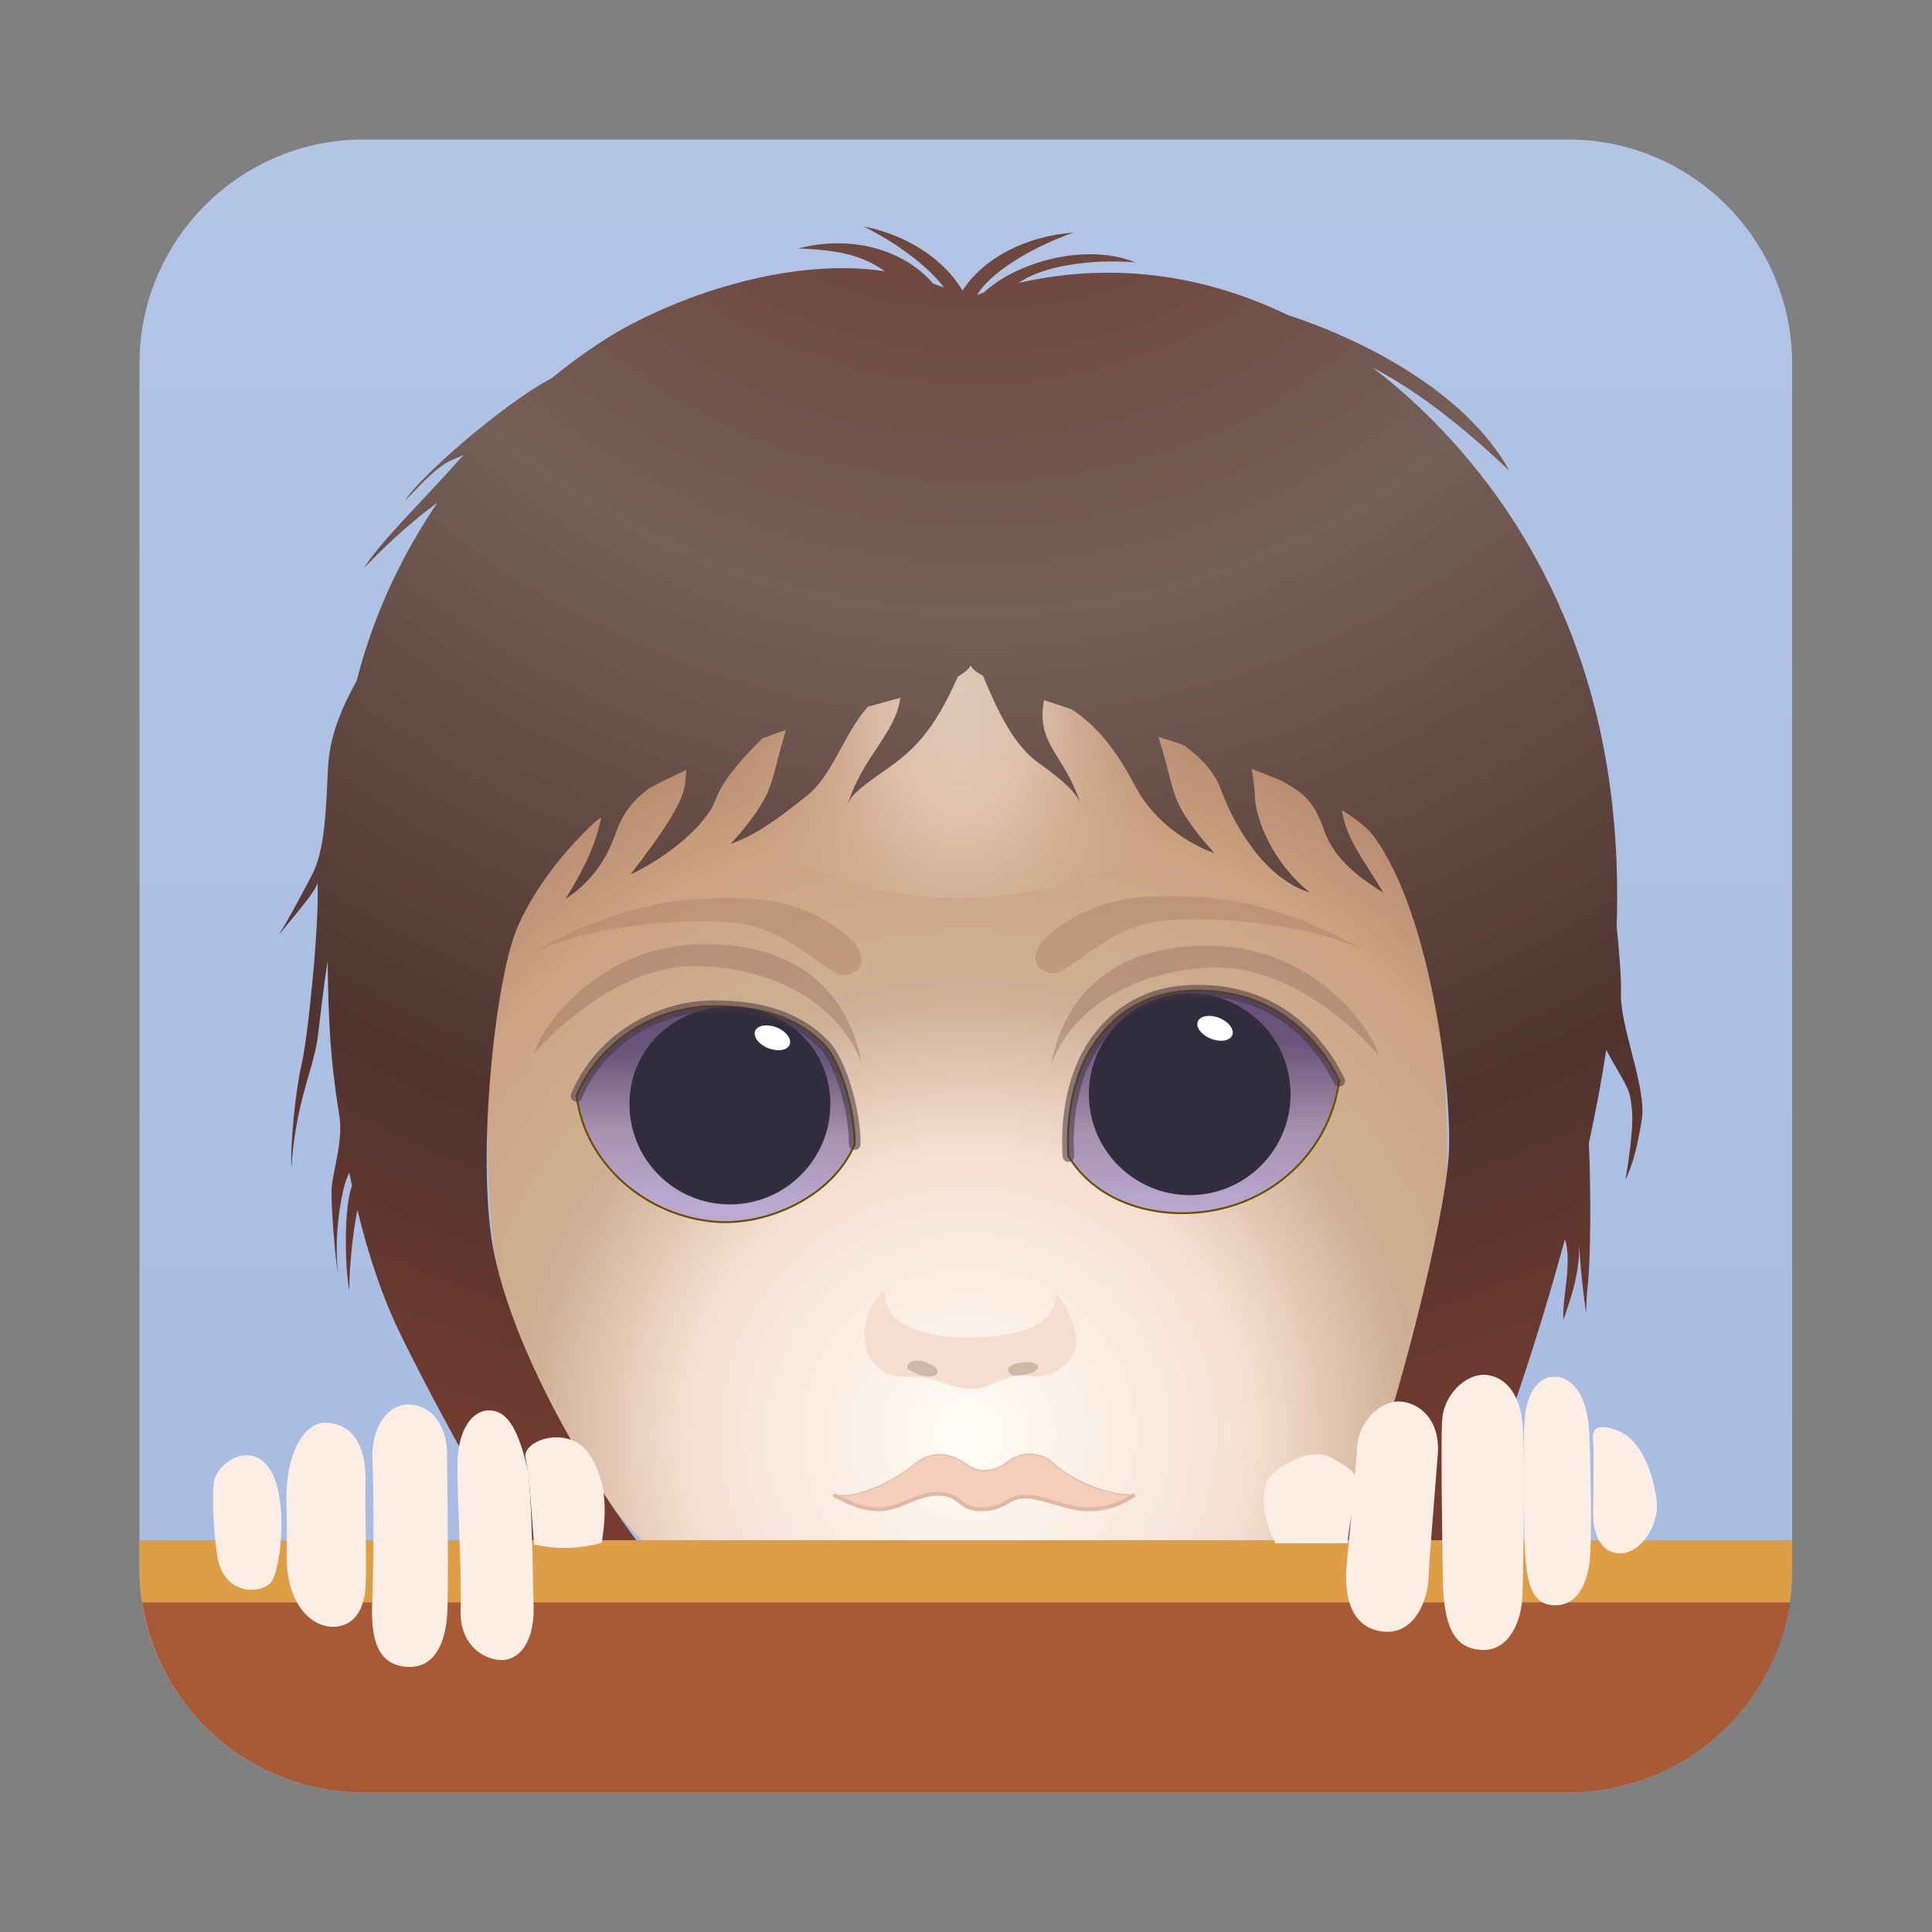 <?xml version="1.0" encoding="utf-8"?>
<!-- Generator: Adobe Illustrator 24.0.2, SVG Export Plug-In . SVG Version: 6.00 Build 0)  -->
<svg version="1.1" id="Layer_1" xmlns="http://www.w3.org/2000/svg" xmlns:xlink="http://www.w3.org/1999/xlink" x="0px" y="0px"
	 viewBox="0 0 500 500" style="enable-background:new 0 0 500 500;" xml:space="preserve">
<rect x="0" y="0" width="500" height="500" fill="#808080" stroke="none"/>
<style type="text/css">
	.st0{fill:url(#SVGID_1_);}
	.st1{fill:url(#SVGID_2_);}
	.st2{fill:#F3CFBB;stroke:#E1B7A4;stroke-width:0.25;stroke-miterlimit:10;}
	.st3{fill:none;stroke:#E1B7A4;stroke-miterlimit:10;}
	.st4{fill:#F5DECF;}
	.st5{fill:#D0B8A9;}
	.st6{fill:url(#SVGID_3_);stroke:#6B5000;stroke-width:0.5;stroke-miterlimit:10;}
	.st7{fill:url(#SVGID_4_);stroke:#6B5000;stroke-width:0.5;stroke-miterlimit:10;}
	.st8{fill:#312D3C;}
	.st9{fill:#FFFFFF;}
	.st10{opacity:0.54;fill:none;stroke:#42353F;stroke-width:3;stroke-linecap:round;stroke-miterlimit:10;}
	.st11{opacity:0.44;fill:#AC8167;}
	.st12{opacity:0.44;fill:#987261;}
	.st13{opacity:0.55;fill:url(#SVGID_5_);}
	.st14{fill:url(#SVGID_6_);}
	.st15{fill:#513732;}
	.st16{fill:#DD9E45;}
	.st17{fill:#A75A33;}
	.st18{fill:#FCEEE4;}
</style>
<linearGradient id="SVGID_1_" gradientUnits="userSpaceOnUse" x1="250" y1="36.112" x2="250" y2="463.888">
	<stop  offset="0" style="stop-color:#B2C5E5"/>
	<stop  offset="1" style="stop-color:#A7BBE3"/>
</linearGradient>
<path class="st0" d="M405.9,463.9H94.1c-32,0-58-26-58-58V94.1c0-32,26-58,58-58h311.7c32,0,58,26,58,58v311.7
	C463.9,437.9,437.9,463.9,405.9,463.9z"/>
<g id="Face">
	<radialGradient id="SVGID_2_" cx="250.602" cy="371.109" r="201.53" gradientUnits="userSpaceOnUse">
		<stop  offset="0" style="stop-color:#FFFDF8"/>
		<stop  offset="0.366" style="stop-color:#F6DFD1"/>
		<stop  offset="0.561" style="stop-color:#CFB094"/>
		<stop  offset="0.592" style="stop-color:#CFAF92"/>
		<stop  offset="0.791" style="stop-color:#CCA383"/>
		<stop  offset="1" style="stop-color:#B18266"/>
	</radialGradient>
	<path class="st1" d="M169.9,402.1c-16.5-13.8-38.9-52.6-41.6-74c-2.7-21.4-3.2-53.5,0-67.6c3.2-14.1,10.5-80.6,42.2-85.2
		s152.4-5.3,168.7,2.6c16.3,7.9,30.7,67.8,33.1,85.6c2.3,17.8,5,53.1-4.3,83c-9.2,29.9-22.3,49-36.5,61.1
		c-9.4,7.9-44,28.9-76.7,28.5C217.9,435.6,182.7,412.7,169.9,402.1z"/>
	<g id="Mouth">
		<path class="st2" d="M215.8,386.9c5.7,2.9,7.8,3.6,11.5,3.7c5.8,0,9.5-4,15.5-4c6,0,5.2,4,11,4c6.6,0,6.6-3.3,11.6-3.3
			c5,0,10.9,3.6,17.3,3.3c6.4-0.4,8.9-2.7,10.9-3.7c-8.4,0.2-17.5-4.9-21-8.2c-3.5-3.3-8.7-2.8-11.5-0.6c-3.7,2.9-7.6,3.4-11.1,0.8
			c-4.1-3-9.2-3.6-13.5,0.2C233.1,381.9,223.1,388.2,215.8,386.9z"/>
		<path class="st3" d="M215.8,386.9c5.7,2.9,7.8,3.6,11.5,3.7c5.8,0,9.5-4,15.5-4c6,0,5.2,4,11,4c6.6,0,6.6-3.3,11.6-3.3
			c5,0,10.9,3.6,17.3,3.3c6.4-0.4,8.9-2.7,10.9-3.7"/>
	</g>
	<g id="Nose">
		<path class="st4" d="M229,333.8c-7.9,6.9-7.2,21.4,4,22.5c11.4-0.3,11.5,3.1,18.5,3.1c6.1,0,8.2-4.3,14.9-3.2
			c5.5,0.9,12.8-3.6,12.1-9.6s-3.3-9.9-5.1-11.5c-0.9,8.7-10.9,10.9-22,11C243.3,346.2,228.3,344.8,229,333.8z"/>
		<path class="st5" d="M239.9,356.2c2.9,0.3,4.4-1.8,0-3.5c-4.4-1.8-5.9,1.1-4.7,1.8C236.4,355.1,237.6,356,239.9,356.2z"/>
		<path class="st5" d="M263.1,356c-2.1,0.1-3.1-1.9-1-2.8s6.1-1,6.5,0.3S266.7,355.8,263.1,356z"/>
	</g>
	<g id="Eyes">
		<linearGradient id="SVGID_3_" gradientUnits="userSpaceOnUse" x1="185.928" y1="261.377" x2="184.506" y2="311.511">
			<stop  offset="1.023941e-02" style="stop-color:#675277"/>
			<stop  offset="0.238" style="stop-color:#6B567B"/>
			<stop  offset="0.642" style="stop-color:#A792AF"/>
			<stop  offset="1" style="stop-color:#BBA9D2"/>
		</linearGradient>
		<path class="st6" d="M149.2,283.6c6.4-15.1,21.4-23.2,35.6-23.2c12.3,0,21.7,3,28.5,10c4.1,4.2,7.9,16.6,7.9,25.7
			c-5.6,13.5-22.5,21.1-35.9,20.1C167.9,314.9,151.6,301.9,149.2,283.6z"/>
		<linearGradient id="SVGID_4_" gradientUnits="userSpaceOnUse" x1="311.451" y1="256.39" x2="311.451" y2="314.009">
			<stop  offset="1.023941e-02" style="stop-color:#675277"/>
			<stop  offset="0.238" style="stop-color:#6B567B"/>
			<stop  offset="0.642" style="stop-color:#A792AF"/>
			<stop  offset="1" style="stop-color:#BBA9D2"/>
		</linearGradient>
		<path class="st7" d="M346.6,279.7c-6.3-12.7-17-21.3-31-23c-12.2-1.4-24.1,1.3-32.4,13.4c-5.8,8.4-7.3,20.2-6.7,29.1
			c6.6,10.8,19.4,15.4,31.9,14.7C328.9,312.8,344.1,298,346.6,279.7z"/>
		<path class="st8" d="M214.9,285.7c0,14.3-11.6,26-26,26s-26-11.6-26-26c0-14.3,11.6-25.2,26-25.2S214.9,271.3,214.9,285.7z"/>
		<circle class="st8" cx="307.9" cy="283.2" r="26.1"/>
		
			<ellipse transform="matrix(0.367 -0.93 0.93 0.367 -123.174 355.948)" class="st9" cx="199.9" cy="268.5" rx="2.9" ry="4.8"/>
		
			<ellipse transform="matrix(0.367 -0.93 0.93 0.367 -48.44 460.953)" class="st9" cx="314.5" cy="266.1" rx="2.9" ry="4.8"/>
	</g>
	<path class="st10" d="M149.2,283.6c6.4-15.1,21.4-23.2,35.6-23.2c12.3,0,21.7,3,28.5,10c4.1,4.2,7.9,16.6,7.9,25.7"/>
	<path class="st10" d="M346.6,279.7c-6.3-12.7-17-21.3-31-23c-12.2-1.4-24.1,1.3-32.4,13.4c-5.8,8.4-7.3,20.2-6.7,29.1"/>
	<path class="st11" d="M271.6,251.8c4.9,1.3,14-11.9,29.1-13.5c14.9-1.6,41.6,1.6,53.2,8.2c-24.1-14.2-42.4-15-55.8-14.5
		c-13.3,0.5-21.8,5.8-26.4,9.7C267,245.5,266.5,250.5,271.6,251.8z"/>
	<path class="st11" d="M219.4,252.3c-4.9,1.3-14-11.9-29.1-13.5c-14.9-1.6-41.6,1.6-53.2,8.2c24.1-14.2,42.4-15,55.8-14.5
		c13.3,0.5,21.8,5.8,26.4,9.7S224.4,251,219.4,252.3z"/>
	<path class="st12" d="M223,275.2c-3.9-20.5-19-31.7-42.9-30.8c-23.9,0.9-39,19.2-41.9,28.2c11.1-12.2,26.6-22.9,42.4-22.6
		S216.1,257.2,223,275.2z"/>
	<path class="st12" d="M272,275.6c3.9-20.5,19-31.7,42.9-30.8c23.9,0.9,39,19.2,41.9,28.2c-11.1-12.2-26.6-22.9-42.4-22.6
		C298.6,250.7,278.9,257.5,272,275.6z"/>
</g>
<radialGradient id="SVGID_5_" cx="248.344" cy="193.705" r="60.047" gradientTransform="matrix(1 0 0 1.413 0 -95.945)" gradientUnits="userSpaceOnUse">
	<stop  offset="0" style="stop-color:#FFFDF8"/>
	<stop  offset="0.366" style="stop-color:#F6DFD1"/>
	<stop  offset="0.84" style="stop-color:#CFB094;stop-opacity:0.38"/>
	<stop  offset="1" style="stop-color:#CFB094;stop-opacity:0"/>
</radialGradient>
<ellipse class="st13" cx="248.3" cy="177.7" rx="75.1" ry="54.7"/>
<g>
	<radialGradient id="SVGID_6_" cx="253.17" cy="-31.122" r="492.033" gradientUnits="userSpaceOnUse">
		<stop  offset="0" style="stop-color:#573432"/>
		<stop  offset="0.208" style="stop-color:#6F483E"/>
		<stop  offset="0.386" style="stop-color:#746058"/>
		<stop  offset="0.69" style="stop-color:#50332F"/>
		<stop  offset="0.885" style="stop-color:#773C2F"/>
		<stop  offset="1" style="stop-color:#763C31"/>
	</radialGradient>
	<path class="st14" d="M419.5,257.1c0.1-3.9-0.4-10.3-1.1-17.4c1.1-34.4-4.8-70.1-25.8-103.5c-9.2-14.6-21.9-29.3-37.4-41.1
		c9.7,5.1,21.1,13.1,35.4,26.7c-11.1-20.2-37.5-33.8-57.4-40.3c-20.3-9.8-43.9-14.1-69.5-8.3c5.5-4.1,18-6.3,30.1-5.3
		c-12.6-5.1-30.4-0.3-39.2,7.8c0,0-1.1,0.4-1.7,0.6c3-5.3,13.4-12.1,24.9-16.1c-12.4,0.9-23.4,6.7-28.7,15
		c-4.7-8-14.3-14.4-25.6-16.6c8.9,4.4,16.9,10.6,20.8,15.8c-0.9-0.3-2.8-1-2.8-1c-7.8-9.1-21.7-12.6-34.9-9.1
		c10.9,0.4,16.7,1.9,22.4,5.9c-24.9-3.8-54.8,6.6-72.2,17.5c-4.2,2.7-9,6-13.9,10.1c0,0,0,0,0,0c-13.7,7.3-35.1,26.5-38.1,31.8
		c10.4-11,10.6-9.6,15.2-11.9c-9.5,10.8-21.8,22.7-25.8,29.3c7-7.3,13.6-13,19-16.9c-8.7,12.8-16.3,28.1-20.9,46.1
		c-3.7,6.6-7,14.2-7.4,22.3c-0.6,12.1-0.8,21.8-4.4,28.4c-3.5,6.6-6.2,11.7-8.4,15.1c6.2-7.6,9.2-10.9,10.1-13.5
		c0.4,11.9-2.6,40.7-4.2,47.2c-1.5,6.5-2.9,20.4-2.6,26.5c1.1-16.9,5.7-25.4,6.8-33.6c0.7-5.3,1.5-13.3,2.6-19.8
		c0.2,16,0.7,25.4,2.9,39.2c1.4,7.1-1.7,15-1.9,20c-0.1,4.6,0.9,17.4,1.7,21.8c-1.1-9.9,0.6-19.2,1.7-23.2c0.2-0.9,0.7-2,1.2-3.1
		c0.4,2,0.7,3.4,0.7,3.4c-2.1,5.3-1.9,20.8-0.7,27.1c0-6.4,0.9-14.9,2.1-20.9c3,12.5,6.8,23.3,10.9,31.7c15.1,31.4,47.4,85,47.4,85
		s27.9-5.3,36.4-5.4c-26.4-24.8-52.7-69.2-59.2-99.4c-4.9-22.8-0.2-70,5.7-84.5c3.4-8.2,10.3-18.5,20.2-27.7
		c0.5-0.4,1.1-0.8,1.7-1.3c-1.3,6.6-4,12.6-9.2,21.1c5-3.2,10-8.5,12.8-16.6c2.2-6.4,5.3-9.3,8.8-12c3-1.6,6.3-3.2,9.6-4.7
		c-0.1,1-0.1,1.9-0.2,2.7c-0.3,5.4-5.6,13-14.2,24.3c8.6-4,19.5-12.3,22.1-19.6c1.5-4.1,5.8-9.6,12-15.6c2.1-0.8,4.2-1.5,6.1-2.2
		c-1.3,4.2-2.4,8.8-3.3,12c-0.9,3.3-2.3,7.9-11,17.5c6.5-2.3,12-6.3,19.9-12.6c6.4-5.1,9.5-16.1,15.6-22.9c2.9-0.8,5.8-1.6,8.4-2.3
		c-1.1,9-9.8,15.3-13.6,27.5c1-2.7,4.3-5,10.7-9.5c6.2-4.4,11.6-9.4,17.8-23.5c1.7-1,2.9-2,3.3-2.9c0.3,0.8,1.4,1.7,3.2,2.7
		c4.2,10.1,8.2,18.2,14.6,22.7c6.3,4.5,9.6,7.6,10.6,10.4c-4-12.8-11.6-15.3-9.4-26.8c2.3,0.8,4.7,1.5,7.2,2.4
		c7.7,5.1,12.4,12.3,16.7,20.4c4.8,8.9,13.7,14.5,20.2,16.8c-8.7-9.6-10.1-14.2-11-17.5c-0.9-3.4-2.1-8.2-3.5-12.6
		c2.2,0.7,4.5,1.4,6.7,2.2c4.9,3.7,7.9,7.2,9.3,11c2.6,7.3,10.3,23.1,23.2,27.1c-9.8-7.9-13.8-18.8-14.2-24.3
		c-0.1-2-0.3-4.9-0.9-7.7c2.7,1,5.3,2,7.8,3.1c4.7,2.7,8,4.2,11,12.8c2.8,8.1,10.2,12.9,15.3,16.1c-6.2-10.2-9.5-13.9-10.7-21.3
		c3.8,2.3,6.8,4.7,8.5,7.1c14.2,19.8,19.8,63.1,19.2,80.9c-0.7,17.8-14.5,69.9-21.1,86c-6.6,16.2-21.2,35.1-26.8,43.6
		c9.9,0,36.3,2.6,36.3,2.6c15.6-27.4,31.2-70.7,41.6-109.2c2,6.1-0.8,15.4-0.4,20.9c1.3-3.9,4.2-11.2,4.1-19.3
		c0.2,3.8,0.6,9.2,1.8,17.7c0-2.1,0.1-4.6,0.5-8.3c0.6-6.1,0.8-22.5,0.2-35.9c1.9-8.7,3.4-16.8,4.5-24.1c2.5,4.9,5.6,9.2,6.1,11.8
		c0.9,4.4,1.1,7.9-1.1,21.8c1.7-3.7,2.9-7.5,4.2-15.6S419.2,265.5,419.5,257.1z M408.4,315.4c0,0.3,0,0.6,0,0.9c0,0.1,0,0.3,0,0.4
		C408.4,316.3,408.4,315.8,408.4,315.4z"/>
	<path class="st15" d="M219.3,207.8c-0.1,0.2-0.2,0.5-0.2,0.7C219.2,208.3,219.2,208,219.3,207.8z"/>
	<path class="st15" d="M279.6,207.7c0.1,0.3,0.2,0.5,0.2,0.8C279.8,208.3,279.7,208,279.6,207.7z"/>
</g>
<g id="Bar">
	<path class="st16" d="M36.1,398.6v7.3c0,3.7,0.4,7.3,1,10.8h425.7c0.7-3.5,1-7.1,1-10.8v-7.3H36.1z"/>
	<path class="st17" d="M36.8,414.7c4.3,27.9,28.3,49.2,57.4,49.2h311.7c29,0,53.1-21.3,57.4-49.2H36.8z"/>
</g>
<g id="Fingers">
	<path class="st18" d="M136.5,380.2c-2.7-12-6-15.2-10-15.2c-3.9,0-8.1,4.4-8.1,14.2c-0.1,9.4,1.1,26.2,0.8,37.5
		c-0.3,10.8,8.4,13.6,11.9,12.8c4.8-1.1,7.2-6.5,7-14C137.9,408,137.6,385.2,136.5,380.2z"/>
	<path class="st18" d="M96.4,378.4c-0.5-9.3,4.1-14.9,9.1-14.9c7.2,0,10.2,6.8,10.2,12.7c0,5.9,0.5,35.8,0,42.1s-2.8,13-9.6,13.1
		c-8.3,0-10.1-7-9.8-16.1C96.7,407,96.8,386.5,96.4,378.4z"/>
	<path class="st18" d="M74.2,385c0.6-9.8,4.7-16.8,10-16.8c5.4,0,10.6,3.9,10.4,15.2c-0.2,11.3,0.4,20.4,0,27.2S91,421.2,85.8,421
		c-5.2-0.2-11.9-5.7-11.6-19.2C74.4,391.8,73.9,388.9,74.2,385z"/>
	<path class="st18" d="M56.3,403.1c-1-5.7-1.5-15.7-0.9-19.7c0.7-4.8,10.3-11.6,15.2-1.8c3.5,7.1,2.4,22.2,0,27.2
		C68.8,412.6,58.1,413.5,56.3,403.1z"/>
	<path class="st18" d="M330.1,399.4c-2.9-5.3-4-12.4-2.2-16c1.8-3.6,11-9.1,16.5-6.2c5.5,2.9,6.8,4.5,6.8,6.2c0,1.7-2.4,12.7-2.4,16
		C343.7,399.4,330.1,399.4,330.1,399.4z"/>
	<path class="st18" d="M351.2,374.8c0.3-7.1,6.2-12.3,11-12.1s10.6,4.4,9.9,13.7s-2.1,25.4-2.4,32.1c-0.3,6.2-3.9,14.2-11.1,13.8
		c-7.3-0.4-11.3-6.5-10-18.4C349.8,391.6,350.9,380.2,351.2,374.8z"/>
	<path class="st18" d="M373.2,367.9c0.3-7.1,6.2-12.3,11-12.1s9.4,4.3,9.9,13.7c0.5,9.5,0.2,37.1-0.1,43.7
		c-0.3,6.2-3.3,14.2-10.6,13.8s-9.8-6.4-10-18.4C373.2,395.7,372.9,373.3,373.2,367.9z"/>
	<path class="st18" d="M394.5,368.4c0.3-7.1,3.2-12.3,8-12.1s8.4,5.3,8.8,14.7c0.4,9.7,0.6,24.3,0.3,30.9
		c-0.3,6.2-2.6,14.2-9.9,13.5c-5.9-0.5-7-7-7.2-19C394.3,383.6,394.2,373.8,394.5,368.4z"/>
	<path class="st18" d="M412.3,391.8c0,4.2,1.4,10.1,6.9,10.2c5.5,0.1,10-7.3,9.6-12.8c-0.4-5.5-3.2-16.2-10-18.9s-6.8,0.7-6.5,3.1
		C412.6,375.9,412.3,387.4,412.3,391.8z"/>
	<path class="st18" d="M136,377.3c-0.9-4.6,11.1-8.7,16.4-1.1c5.3,7.6,4.3,17.2,3.3,23.1c-8.6,2.3-14.8,1-17.5,0.4
		C137.2,386.6,137,382.3,136,377.3z"/>
</g>
</svg>
